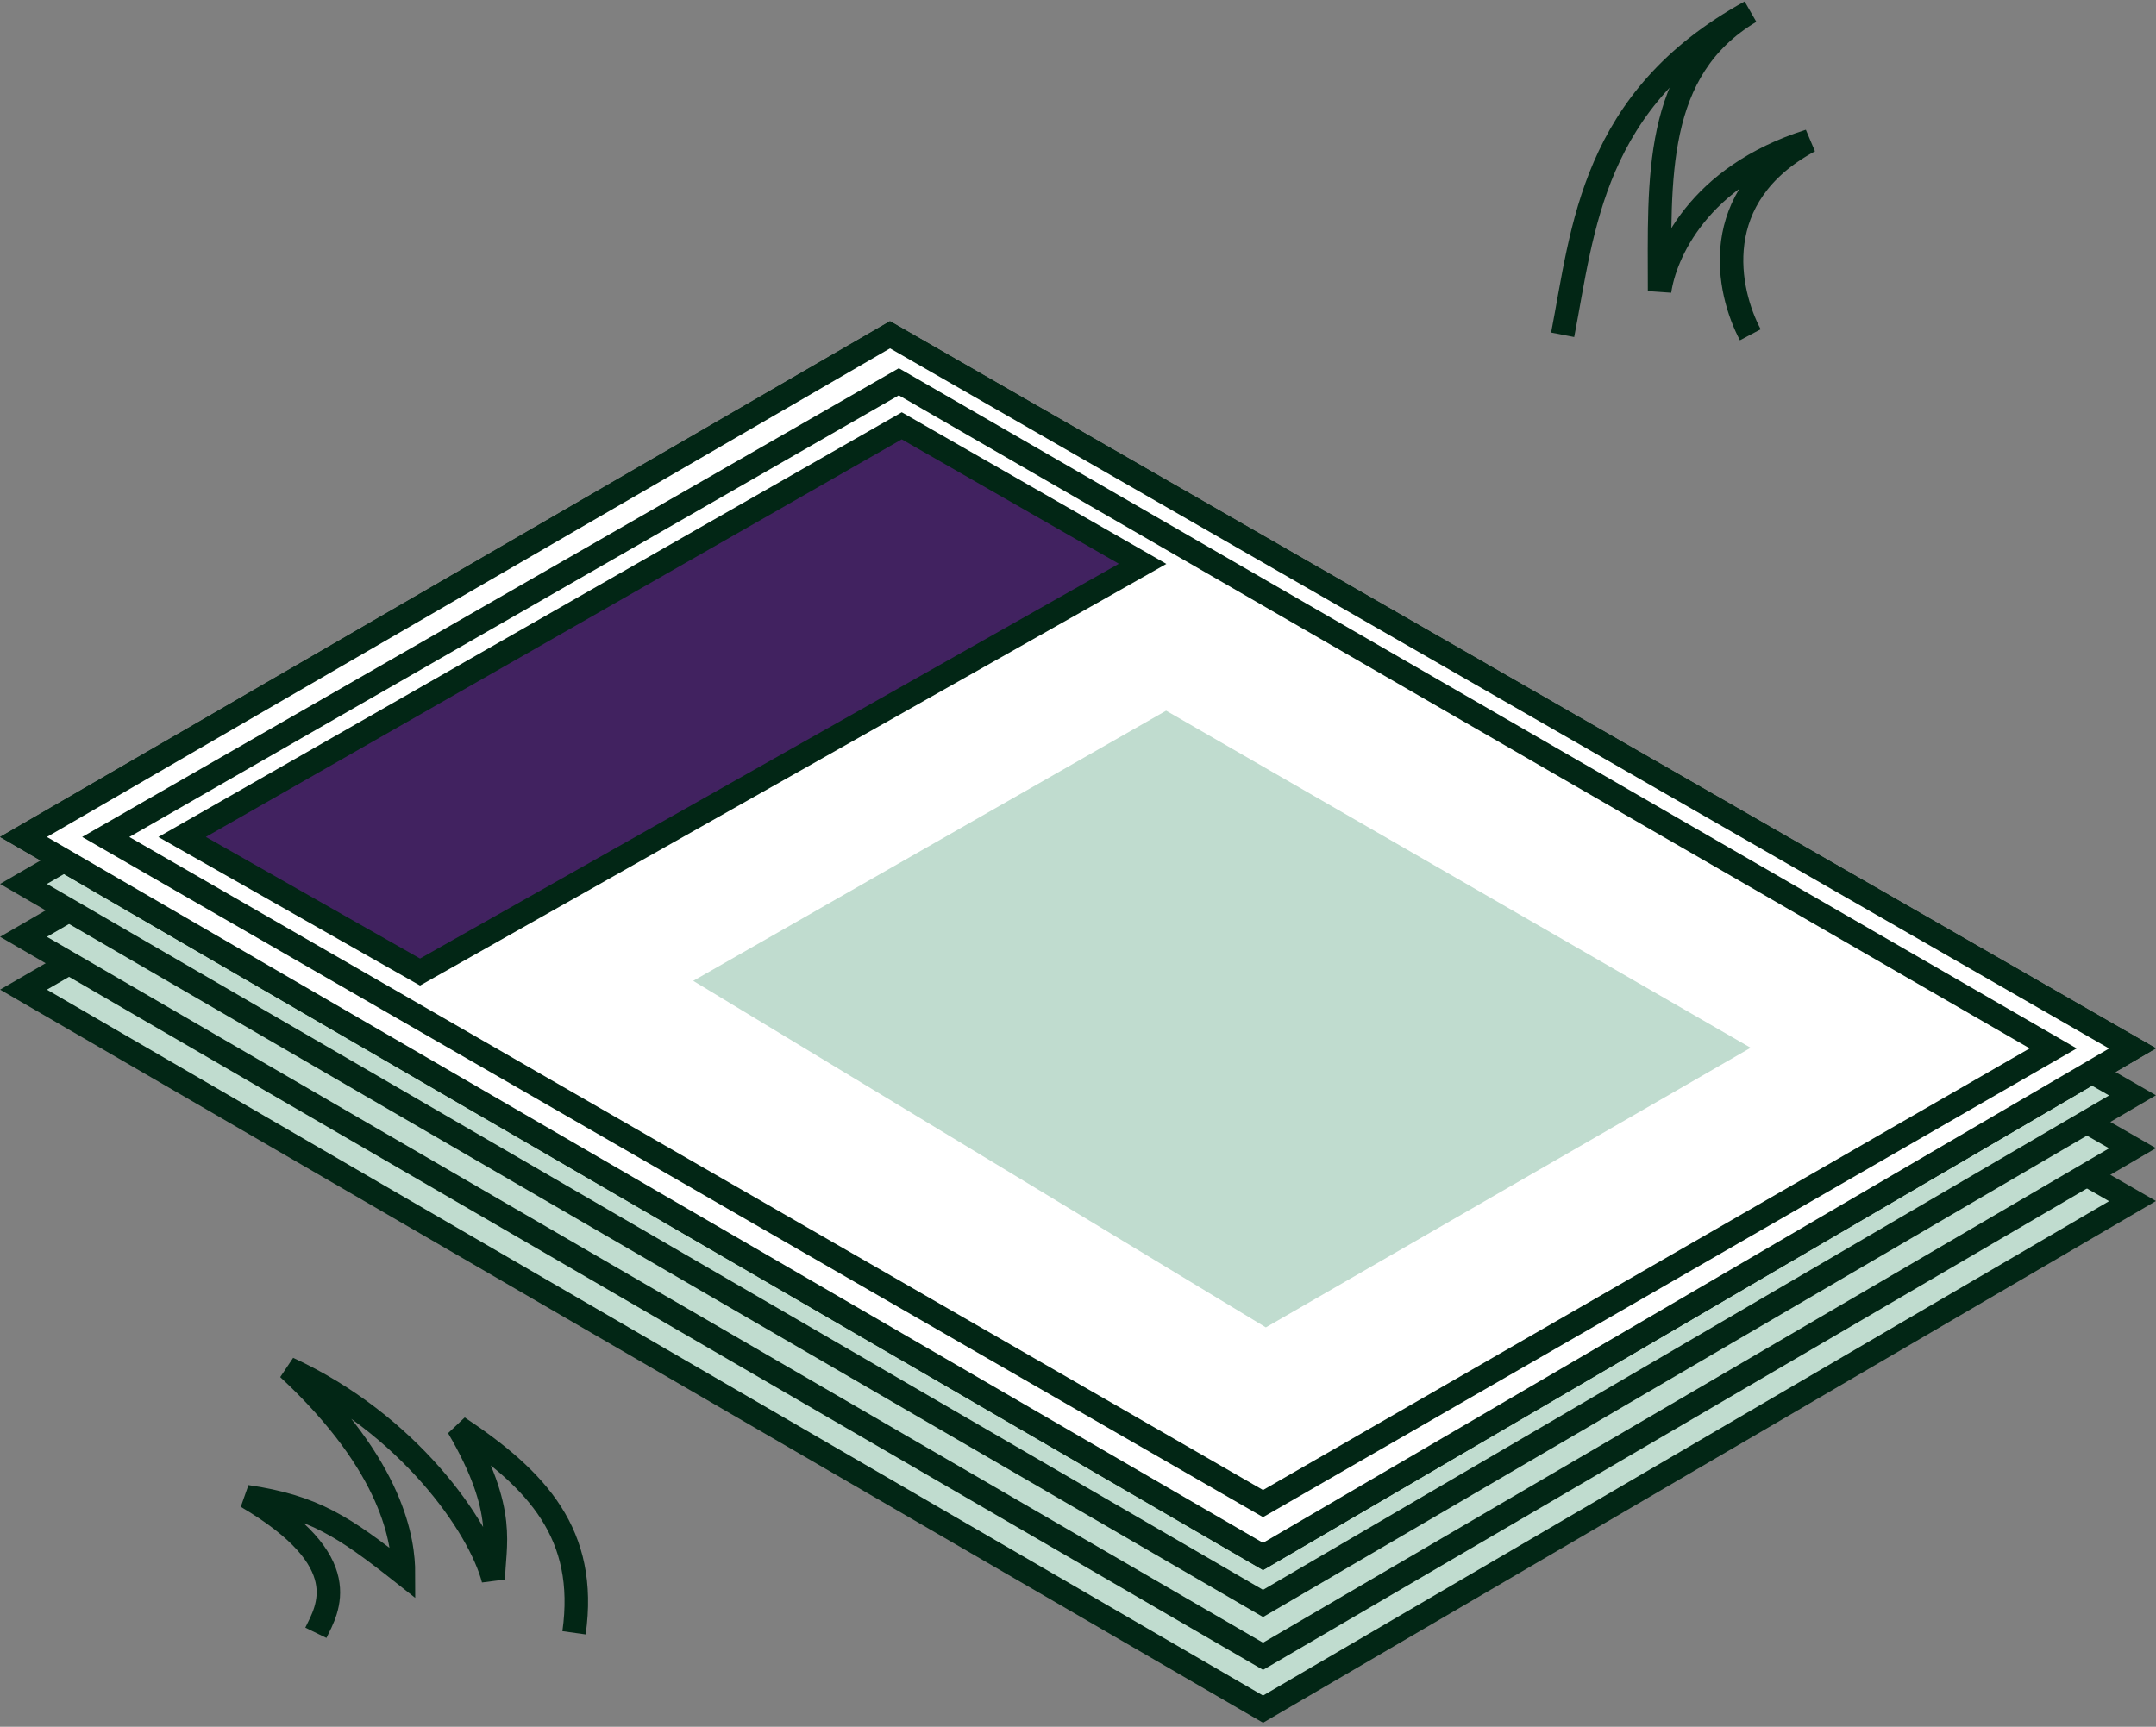 <svg width="367" height="294" viewBox="0 0 367 294" fill="none" xmlns="http://www.w3.org/2000/svg">
<rect x="0" y="0" width="367" height="294" fill="#808080" stroke="none"/>
<path d="M151.5 83L4 168.5L215 291L363 204.5L151.5 83Z" fill="#C0DCCF" stroke="#022615" stroke-width="4"/>
<path d="M151.5 74L4 159.5L215 282L363 195.5L151.5 74Z" fill="#C0DCCF" stroke="#022615" stroke-width="4"/>
<path d="M151.5 65L4 150.5L215 273L363 186.5L151.5 65Z" fill="#C0DCCF" stroke="#022615" stroke-width="4"/>
<path d="M151.5 57L4 142.5L215 265L363 178.5L151.5 57Z" fill="white" stroke="#022615" stroke-width="4"/>
<path d="M151.5 57L4 142.5L215 265L363 178.5L151.5 57Z" fill="white" stroke="#022615" stroke-width="4"/>
<path d="M153 65L18 142.5L215 256L349.5 178.5L153 65Z" fill="white" stroke="#022615" stroke-width="4"/>
<path d="M153.5 72.5L31 142.5L71.5 165.5L194.5 96L153.5 72.5Z" fill="#412260" stroke="#022615" stroke-width="4"/>
<path d="M198.5 121L118 167L215.475 226L298 178.394L198.5 121Z" fill="#C0DCCF"/>
<path d="M297.942 57C294 49.565 290.558 33.417 308 24C289 30 283.372 43.37 282.5 49.565C282.5 30.5 281.372 11.913 297.942 2C270.907 16.87 269.488 39.033 266 57" stroke="#022615" stroke-width="4"/>
<path d="M97.714 278C100.068 261.209 91.5 252 78 243C86.5 257.5 83.982 263.224 83.982 268.933C81.628 259.866 69.465 242.403 49.062 233C67.111 249.791 68.68 262.552 68.68 267.925C58.479 259.866 53.378 256.507 42 254.828C60.833 265.91 55.732 273.97 53.77 278" stroke="#022615" stroke-width="4"/>
</svg>
